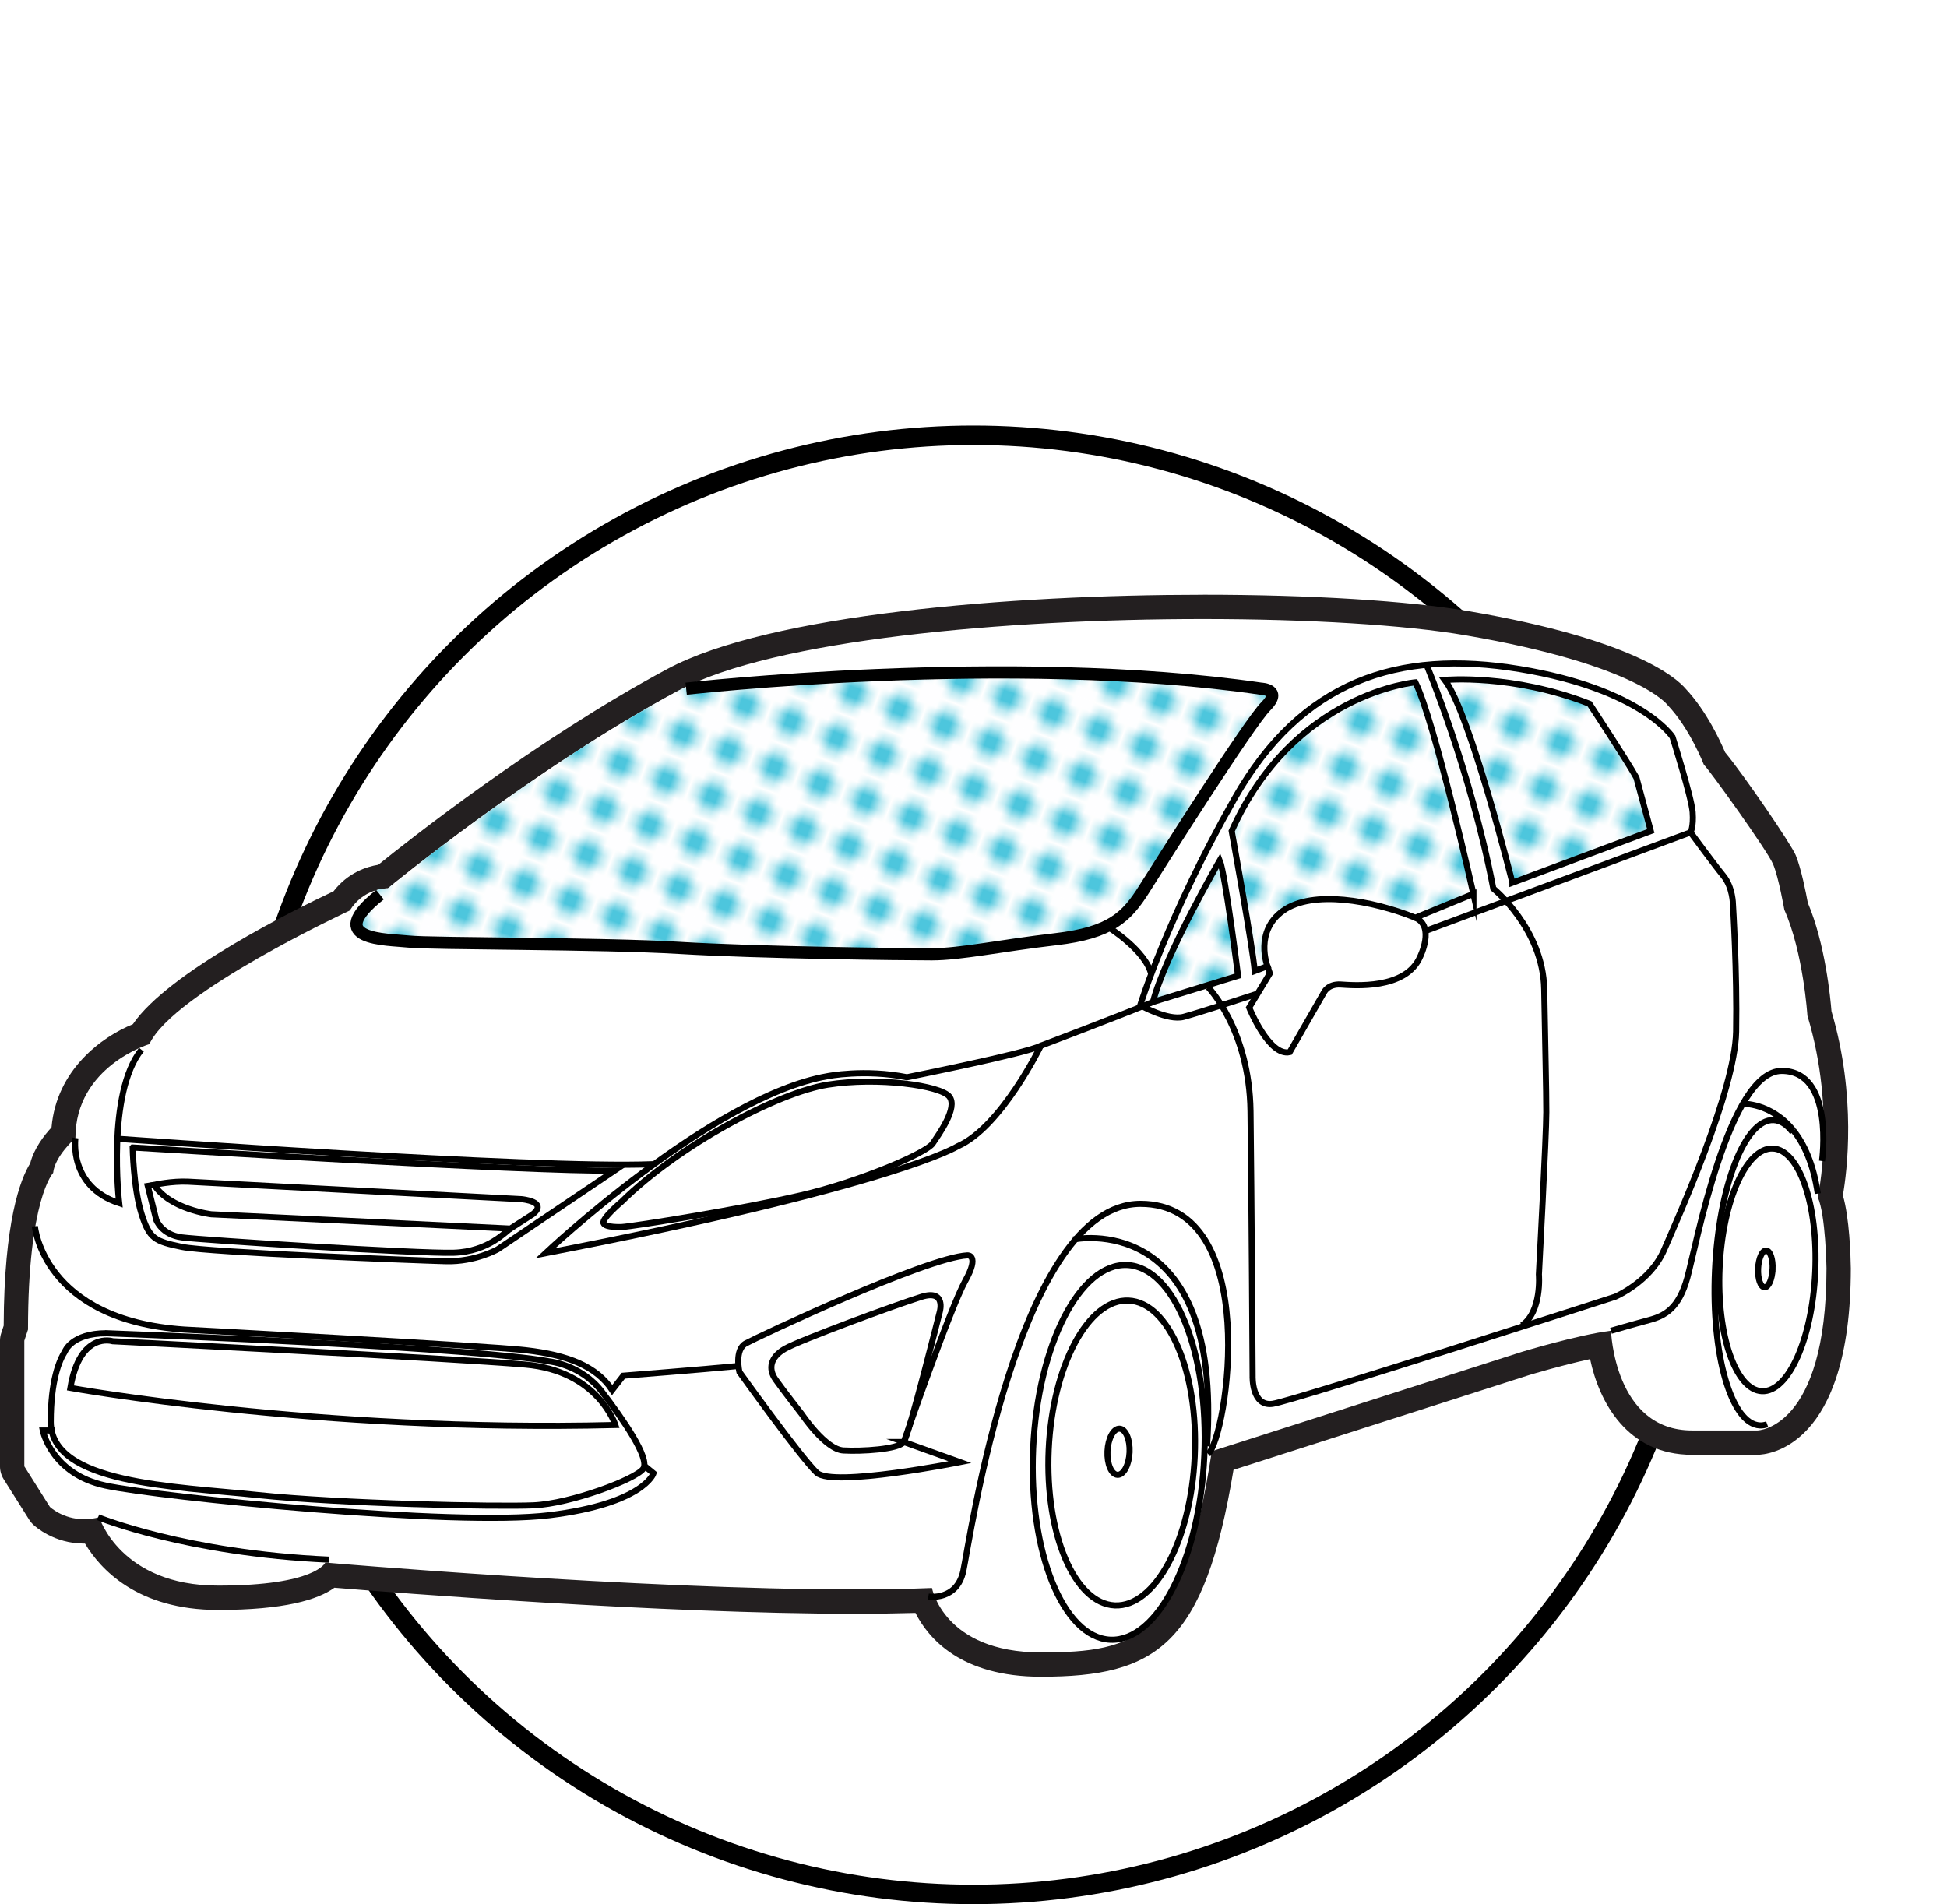 <?xml version="1.0" encoding="UTF-8" standalone="no"?>
<svg
   xmlns:dc="http://purl.org/dc/elements/1.1/"
   xmlns:cc="http://creativecommons.org/ns#"
   xmlns:rdf="http://www.w3.org/1999/02/22-rdf-syntax-ns#"
   xmlns:svg="http://www.w3.org/2000/svg"
   xmlns="http://www.w3.org/2000/svg"
   width="200"
   height="195.603"
   id="svg10845"
   version="1.1">
  <defs
     id="defs4809">
    <pattern
       patternUnits="userSpaceOnUse"
       width="5"
       height="5"
       patternTransform="rotate(20)"
       id="polka">
      <rect
         id="polka__bg"
         style="fill:#ffffff"
         width="5"
         height="5"
         x="0"
         y="0" />
      <circle
         id="polka__inner"
         r="1.5"
         cy="2"
         style="fill:#4dc6dd"
         cx="2" />
    </pattern>
  </defs>
  <g
     id="layer1"
     transform="translate(-282.081,-278.411)"
     style="display:inline">
    <ellipse
       ry="74.95"
       rx="74.951"
       cy="398.076"
       cx="382.068"
       id="path6022"
       style="color:#000000;display:inline;overflow:visible;visibility:visible;opacity:1;fill:none;fill-opacity:1;fill-rule:nonzero;stroke:#000000;stroke-width:2;stroke-miterlimit:4;stroke-dasharray:none;stroke-opacity:1;marker:none;enable-background:accumulate" />
    <g
       transform="translate(-3.1347655e-6,-1.7480468e-6)"
       id="layer1-2">
      <path
         style="fill:#ffffff;fill-opacity:1;fill-rule:nonzero;stroke:none"
         id="path2644"
         d="m 389.002,449.417 c -8.379,0 -11.206,-4.484 -12.071,-6.582 -2.138,0.075 -4.53,0.113 -7.125,0.113 -20.379,0 -49.086,-2.321 -53.763,-2.71 -1.125,1.029 -4.035,2.317 -11.554,2.317 -8.547,0 -11.89,-4.71 -12.97,-6.865 -0.266,0.031 -0.532,0.046 -0.795,0.046 -2.664,0 -4.315,-1.549 -4.383,-1.615 -0.075,-0.071 -0.14,-0.15 -0.195,-0.236 l -2.624,-4.166 c -0.125,-0.2 -0.193,-0.431 -0.193,-0.666 l 0,-12.906 c 0,-0.134 0.021,-0.265 0.064,-0.391 l 0.314,-0.954 c 0.022,-11.275 1.887,-15.239 2.644,-16.383 0.31,-1.54 1.565,-2.973 2.239,-3.65 0.281,-5.841 5.034,-9.054 7.966,-10.119 3.143,-5.284 17.72,-12.322 20.605,-13.679 1.403,-1.995 3.362,-2.434 4.294,-2.526 2.265,-1.837 16.098,-12.885 29.779,-20.211 10.29,-5.51 34.858,-7.474 54.419,-7.474 11.029,0 20.94,0.616 27.194,1.69 16.944,2.911 20.861,6.819 21.473,7.566 2.12,2.244 3.527,5.461 3.875,6.305 1.514,1.764 6.702,9.231 7.192,10.422 0.554,1.344 1.061,4.046 1.192,4.771 1.834,4.23 2.328,9.996 2.401,11.014 2.708,9.043 1.472,16.938 1.123,18.762 0.751,2.208 0.843,6.845 0.851,7.399 0,17.635 -8.002,17.925 -8.344,17.929 l -6.711,0 c -6.5,0 -8.925,-5.957 -9.464,-10.057 -3.235,0.588 -7.604,1.909 -7.654,1.924 l -31.104,9.97 c -3.014,18.961 -8.053,20.962 -18.676,20.962" />
      <path
         style="fill:#231f20;fill-opacity:1;fill-rule:nonzero;stroke:none"
         id="path2648"
         d="m 405.652,339.509 c -19.712,0 -44.515,2.002 -55.009,7.622 -13.488,7.223 -26.73,17.714 -29.706,20.121 -1.181,0.19 -3.11,0.797 -4.594,2.721 -3.97,1.875 -16.96,8.294 -20.614,13.655 -3.169,1.286 -7.84,4.669 -8.355,10.6 -0.762,0.824 -1.802,2.166 -2.189,3.686 -1.018,1.651 -2.686,5.987 -2.726,16.683 l -0.253,0.765 c -0.084,0.253 -0.126,0.516 -0.126,0.782 l 0,12.906 c 0,0.471 0.134,0.934 0.385,1.332 l 2.624,4.166 c 0.109,0.174 0.239,0.333 0.388,0.475 0.21,0.2 2.141,1.96 5.247,1.96 0.03,0 0.059,0 0.089,0 1.55,2.595 5.353,6.82 13.675,6.82 6.772,0 10.23,-1.042 11.947,-2.283 5.946,0.49 33.569,2.674 53.367,2.674 2.271,0 4.389,-0.029 6.319,-0.085 1.294,2.567 4.63,6.555 12.88,6.555 11.887,0 16.812,-3.26 19.788,-21.255 l 30.392,-9.742 c 0.015,-0.004 3.311,-1 6.24,-1.633 0.925,4.395 3.796,9.831 10.477,9.831 l 6.697,0 c 1.009,-0.011 9.607,-0.639 9.607,-19.16 -0.019,-1.281 -0.133,-5.152 -0.816,-7.495 0.417,-2.38 1.426,-10.124 -1.171,-18.914 -0.107,-1.354 -0.64,-6.918 -2.433,-11.146 -0.179,-0.975 -0.672,-3.504 -1.241,-4.885 -0.463,-1.121 -5.293,-8.193 -7.253,-10.565 -0.455,-1.077 -1.9,-4.244 -4.04,-6.52 -0.968,-1.144 -5.407,-5.081 -22.192,-7.965 -6.32,-1.086 -16.31,-1.709 -27.406,-1.709 m 0,2.5 c 10.891,0 20.788,0.609 26.984,1.673 17.753,3.05 20.738,7.155 20.738,7.155 2.288,2.395 3.737,6.14 3.737,6.14 0.395,0.299 6.549,8.854 7.12,10.242 0.573,1.389 1.144,4.661 1.144,4.661 1.961,4.411 2.369,10.874 2.369,10.874 3.022,9.966 1.062,18.645 1.062,18.645 0.816,1.796 0.899,7.309 0.899,7.309 0,16.582 -7.107,16.66 -7.107,16.66 l -6.697,0 c -8.006,0 -8.332,-10.247 -8.332,-10.247 -3.349,0.409 -9.148,2.169 -9.148,2.169 l -31.858,10.211 c -2.94,19.277 -7.594,20.666 -17.56,20.666 -9.966,0 -11.186,-6.616 -11.186,-6.616 -2.456,0.101 -5.154,0.146 -8.012,0.146 -22.336,0 -54.306,-2.76 -54.306,-2.76 0,0 -0.961,2.369 -11.009,2.369 -10.047,0 -12.214,-7.025 -12.214,-7.025 -0.555,0.145 -1.073,0.205 -1.55,0.205 -2.194,0 -3.52,-1.268 -3.52,-1.268 l -2.624,-4.166 0,-12.906 0.378,-1.144 c 0,-13.396 2.583,-16.093 2.583,-16.093 0.164,-1.715 2.288,-3.594 2.288,-3.594 0,-7.351 7.596,-9.639 7.596,-9.639 2.451,-5.309 20.585,-13.721 20.585,-13.721 1.373,-2.212 3.599,-2.285 3.888,-2.285 0.021,0 0.031,0 0.031,0 0,0 14.947,-12.33 29.896,-20.335 9.731,-5.211 33.513,-7.326 53.828,-7.326" />
      <path
         style="fill:none;stroke:#000000;stroke-width:0.625;stroke-linecap:butt;stroke-linejoin:miter;stroke-miterlimit:10;stroke-dasharray:none;stroke-opacity:1"
         id="path2652"
         d="m 388.997,385.839 c 0,0 -4.057,8.36 -8.523,10.32 0,0 -6.317,4.03 -42.369,11 0,0 17.1,-16.119 28.971,-18.189 0,0 3.812,-0.762 8.169,0.109 0,0 12.254,-2.45 13.751,-3.24 z" />
      <path
         style="fill:none;stroke:#000000;stroke-width:0.625;stroke-linecap:butt;stroke-linejoin:miter;stroke-miterlimit:10;stroke-dasharray:none;stroke-opacity:1"
         id="path2656"
         d="m 289.828,395.316 c 0,0 -0.735,4.982 4.494,6.697 0,0 -1.308,-11.273 2.286,-15.765" />
      <path
         style="fill:none;stroke:#000000;stroke-width:0.625;stroke-linecap:butt;stroke-linejoin:miter;stroke-miterlimit:10;stroke-dasharray:none;stroke-opacity:1"
         id="path2660"
         d="m 294.158,395.397 c 0,0 42.804,3.104 54.976,2.614" />
      <path
         style="fill:none;stroke:#000000;stroke-width:0.625;stroke-linecap:butt;stroke-linejoin:miter;stroke-miterlimit:10;stroke-dasharray:none;stroke-opacity:1"
         id="path2664"
         d="m 295.71,396.295 c 0,0 41.008,2.533 49.502,2.369 l -12.008,8.088 c 0,0 -2.288,1.306 -5.31,1.225 -3.022,-0.081 -24.343,-0.899 -27.12,-1.47 -2.777,-0.573 -3.35,-0.818 -4.166,-3.431 -0.818,-2.614 -0.899,-6.78 -0.899,-6.78 z" />
      <path
         style="fill:none;stroke:#000000;stroke-width:0.625;stroke-linecap:butt;stroke-linejoin:miter;stroke-miterlimit:10;stroke-dasharray:none;stroke-opacity:1"
         id="path2668"
         d="m 297.915,400.135 c 0,0 1.798,-0.409 3.513,-0.326 l 34.227,1.796 c 0,0 2.777,0.245 1.144,1.552 l -2.288,1.47 -30.715,-1.47 c 0,0 -4.247,-0.49 -5.881,-3.022 z" />
      <path
         style="fill:none;stroke:#000000;stroke-width:0.625;stroke-linecap:butt;stroke-linejoin:miter;stroke-miterlimit:10;stroke-dasharray:none;stroke-opacity:1"
         id="path2672"
         d="m 297.915,400.135 -0.654,0.109 0.871,3.485 c 0,0 0.545,1.525 2.615,1.798 2.069,0.273 24.343,1.689 27.936,1.579 3.595,-0.109 5.391,-2.232 5.827,-2.478" />
      <path
         style="fill:none;stroke:#000000;stroke-width:0.625;stroke-linecap:butt;stroke-linejoin:miter;stroke-miterlimit:10;stroke-dasharray:none;stroke-opacity:1"
         id="path2676"
         d="m 293.016,415.375 c 6.604,0.253 37.911,1.509 45.499,2.895 0,0 3.268,0.326 5.391,3.104 2.124,2.777 4.982,6.861 4.247,7.924 -0.735,1.063 -7.434,3.594 -11.273,3.757 -3.84,0.164 -19.769,-0.164 -28.346,-1.061 -8.576,-0.899 -21.239,-1.144 -21.239,-7.516 0,-4.252 0.874,-6.321 1.455,-7.227 0,0 0.672,-1.875 4.265,-1.875 z" />
      <path
         style="fill:none;stroke:#000000;stroke-width:0.625;stroke-linecap:butt;stroke-linejoin:miter;stroke-miterlimit:10;stroke-dasharray:none;stroke-opacity:1"
         id="path2680"
         d="m 447.567,415.124 c 0,0 2.288,-0.667 3.921,-1.103 1.634,-0.436 3.05,-1.199 3.921,-4.357 0.871,-3.158 4.247,-21.239 9.694,-21.239 5.445,0 4.139,9.259 4.139,9.259" />
      <path
         style="fill:url(#polka);fill-opacity:1;fill-rule:nonzero;stroke:none"
         id="path2728"
         d="m 324.056,375.138 c 2.205,0.245 19.769,0.164 27.855,0.654 8.088,0.49 22.955,0.654 25.895,0.654 2.941,0 7.108,-0.899 12.744,-1.552 5.636,-0.654 7.27,-2.288 9.068,-5.146 1.796,-2.859 10.783,-17.073 12.498,-18.789 1.716,-1.715 -0.49,-1.796 -0.49,-1.796 -25.895,-3.757 -59.06,0 -59.06,0 l -0.304,-0.04 c -0.141,0.072 -0.3,0.14 -0.436,0.214 -14.949,8.005 -29.895,20.335 -29.895,20.335 0,0 -0.504,-0.005 -1.18,0.19 l 0.365,0.458 c -5.963,4.739 0.736,4.575 2.941,4.82" />
      <path
         style="fill:none;stroke:#000000;stroke-width:1.25;stroke-linecap:butt;stroke-linejoin:miter;stroke-miterlimit:10;stroke-dasharray:none;stroke-opacity:1"
         id="path2732"
         d="m 352.564,349.162 c 0,0 33.165,-3.757 59.06,0 0,0 2.206,0.081 0.49,1.798 -1.715,1.715 -10.701,15.929 -12.498,18.788 -1.798,2.859 -3.431,4.492 -9.068,5.146 -5.636,0.654 -9.803,1.552 -12.744,1.552 -2.94,0 -17.808,-0.164 -25.895,-0.654 -8.086,-0.49 -25.65,-0.409 -27.855,-0.654 -2.206,-0.245 -8.904,-0.081 -2.941,-4.819" />
      <path
         style="fill:url(#polka);fill-opacity:1;fill-rule:nonzero;stroke:none"
         id="path2780"
         d="m 437.438,369.093 c 0,0 -4.33,-17.399 -6.944,-20.83 0,0 6.944,-0.654 14.868,2.45 0,0 3.921,5.964 4.82,7.598 l 1.47,5.473 -14.214,5.31 z" />
      <path
         style="fill:url(#polka);fill-opacity:1;fill-rule:nonzero;stroke:none"
         id="path2828"
         d="m 433.435,370.237 c 0,0 -4.003,-17.808 -5.963,-21.729 0,0 -12.499,1.061 -18.87,15.275 0,0 2.124,11.681 2.369,14.377 l 1.306,-0.49 c 0,0 -1.389,-3.594 1.634,-5.719 3.022,-2.124 9.068,-1.061 13.561,0.736 l 5.963,-2.451 z" />
      <path
         style="fill:none;stroke:#000000;stroke-width:0.625;stroke-linecap:butt;stroke-linejoin:miter;stroke-miterlimit:10;stroke-dasharray:none;stroke-opacity:1"
         id="path2832"
         d="m 433.435,370.237 c 0,0 -4.003,-17.808 -5.963,-21.729 0,0 -12.499,1.061 -18.87,15.275 0,0 2.124,11.681 2.369,14.377 l 1.306,-0.49 c 0,0 -1.389,-3.594 1.634,-5.719 3.022,-2.124 9.068,-1.061 13.561,0.736 l 5.963,-2.451 z" />
      <path
         style="fill:none;stroke:#000000;stroke-width:0.625;stroke-linecap:butt;stroke-linejoin:miter;stroke-miterlimit:10;stroke-dasharray:none;stroke-opacity:1"
         id="path2836"
         d="m 437.438,369.093 c 0,0 -4.33,-17.399 -6.944,-20.83 0,0 6.944,-0.654 14.868,2.45 0,0 3.921,5.964 4.82,7.598 l 1.47,5.473 -14.214,5.31 z" />
      <path
         style="fill:url(#polka);fill-opacity:1;fill-rule:nonzero;stroke:none"
         id="path2884"
         d="m 407.377,366.806 c 0,0 -5.636,9.721 -6.861,14.54 l 8.74,-2.695 c 0,0 -1.308,-10.456 -1.879,-11.845" />
      <path
         style="fill:none;stroke:#000000;stroke-width:0.625;stroke-linecap:butt;stroke-linejoin:miter;stroke-miterlimit:10;stroke-dasharray:none;stroke-opacity:1"
         id="path2888"
         d="m 407.377,366.806 c 0,0 -5.636,9.721 -6.861,14.54 l 8.74,-2.695 c 0,0 -1.308,-10.456 -1.879,-11.845 z" />
      <path
         style="fill:none;stroke:#000000;stroke-width:0.625;stroke-linecap:butt;stroke-linejoin:miter;stroke-miterlimit:10;stroke-dasharray:none;stroke-opacity:1"
         id="path2892"
         d="m 412.278,377.671 0.245,0.735 -2.124,3.513 c 0,0 2.042,5.065 4.166,4.575 l 3.512,-6.126 c 0,0 0.409,-0.899 1.715,-0.818 1.308,0.081 6.699,0.573 8.169,-2.859 0,0 1.552,-3.104 -0.49,-4.003" />
      <path
         style="fill:none;stroke:#000000;stroke-width:0.625;stroke-linecap:butt;stroke-linejoin:miter;stroke-miterlimit:10;stroke-dasharray:none;stroke-opacity:1"
         id="path2896"
         d="m 364.464,423.715 c 0,0 2.396,3.594 4.247,3.704 1.853,0.109 5.664,-0.11 6.209,-0.871 0.545,-0.763 3.703,-13.398 3.703,-13.398 0,0 0.654,-2.288 -1.851,-1.525 -2.505,0.762 -12.525,4.466 -14.05,5.338 -1.525,0.871 -1.742,2.069 -0.98,3.159 0.762,1.089 2.723,3.594 2.723,3.594 z" />
      <path
         style="fill:none;stroke:#000000;stroke-width:0.625;stroke-linecap:butt;stroke-linejoin:miter;stroke-miterlimit:10;stroke-dasharray:none;stroke-opacity:1"
         id="path2900"
         d="m 428.616,346.711 c 0,0 4.466,10.565 6.861,22.981 0,0 5.12,4.139 5.229,10.348 0.109,6.209 0.217,10.238 0.217,12.634 0,2.396 -0.762,16.665 -0.762,16.665 0,0 0.328,3.811 -1.742,5.228" />
      <path
         style="fill:none;stroke:#000000;stroke-width:0.625;stroke-linecap:butt;stroke-linejoin:miter;stroke-miterlimit:10;stroke-dasharray:none;stroke-opacity:1"
         id="path2904"
         d="m 388.997,385.839 c 0,0 8.686,-3.295 11.518,-4.492" />
      <path
         style="fill:none;stroke:#000000;stroke-width:0.625;stroke-linecap:butt;stroke-linejoin:miter;stroke-miterlimit:10;stroke-dasharray:none;stroke-opacity:1"
         id="path2908"
         d="m 428.507,374.049 27.229,-10.129 c 0,0 2.396,3.268 3.376,4.465 0.981,1.198 0.981,2.941 0.981,2.941 0,0 0.435,6.97 0.326,13.07 -0.109,6.099 -5.99,19.169 -7.406,22.436 -1.416,3.268 -5.01,4.793 -5.01,4.793 0,0 -33.002,10.674 -35.18,11 -2.179,0.328 -2.07,-2.831 -2.07,-2.831 0,0 -0.109,-18.843 -0.217,-27.229 -0.109,-8.387 -4.356,-12.744 -4.356,-12.744" />
      <path
         style="fill:none;stroke:#000000;stroke-width:0.625;stroke-linecap:butt;stroke-linejoin:miter;stroke-miterlimit:10;stroke-dasharray:none;stroke-opacity:1"
         id="path2912"
         d="m 455.736,363.92 c 0,0 0.326,-0.545 0.217,-2.069 -0.109,-1.525 -2.069,-7.734 -2.069,-7.734 0,0 -3.159,-4.901 -15.685,-6.97 -12.525,-2.07 -22.436,1.198 -29.297,13.287 -6.863,12.09 -9.694,21.239 -9.694,21.239 0,0 2.831,1.634 4.465,1.198 1.634,-0.435 7.625,-2.396 7.625,-2.396" />
      <path
         style="fill:none;stroke:#000000;stroke-width:0.625;stroke-linecap:butt;stroke-linejoin:miter;stroke-miterlimit:10;stroke-dasharray:none;stroke-opacity:1"
         id="path2916"
         d="m 395.941,373.668 c 0,0 3.921,2.451 4.411,4.901" />
      <path
         style="fill:none;stroke:#000000;stroke-width:0.625;stroke-linecap:butt;stroke-linejoin:miter;stroke-miterlimit:10;stroke-dasharray:none;stroke-opacity:1"
         id="path2920"
         d="m 345.948,404.464 c 1.308,-0.081 12.499,-1.879 18.461,-3.268 5.964,-1.389 12.825,-4.33 13.479,-5.31 0.654,-0.98 2.614,-3.676 1.715,-4.819 -0.899,-1.144 -7.351,-2.042 -12.498,-1.226 -5.146,0.818 -15.276,6.209 -21.157,12.009 0,0 -2.042,1.715 -1.879,2.205 0.164,0.49 1.879,0.409 1.879,0.409 z" />
      <path
         style="fill:none;stroke:#000000;stroke-width:0.625;stroke-linecap:butt;stroke-linejoin:miter;stroke-miterlimit:10;stroke-dasharray:none;stroke-opacity:1"
         id="path2924"
         d="m 289.311,420.992 c 0,0 25.269,4.575 55.983,3.812 0,0 -1.742,-5.555 -9.258,-6.209 -7.515,-0.654 -42.369,-2.396 -42.369,-2.396 0,0 -3.376,-1.089 -4.356,4.793 z" />
      <path
         style="fill:none;stroke:#000000;stroke-width:0.625;stroke-linecap:butt;stroke-linejoin:miter;stroke-miterlimit:10;stroke-dasharray:none;stroke-opacity:1"
         id="path2928"
         d="m 287.706,425.368 -1.228,0 c 0,0 0.871,4.456 6.426,5.654 5.555,1.199 35.943,4.244 45.636,3.045 9.694,-1.198 10.674,-4.304 10.674,-4.304 l -0.856,-0.7" />
      <path
         style="fill:none;stroke:#000000;stroke-width:0.625;stroke-linecap:butt;stroke-linejoin:miter;stroke-miterlimit:10;stroke-dasharray:none;stroke-opacity:1"
         id="path2932"
         d="m 374.92,426.547 5.772,2.069 c 0,0 -13.07,2.615 -14.704,1.09 -1.634,-1.525 -7.951,-10.348 -7.951,-10.348 0,0 -0.544,-2.288 0.654,-2.94 1.199,-0.654 18.516,-8.822 22.764,-9.041 0,0 1.308,-0.109 -0.217,2.615 -1.525,2.723 -6.317,16.555 -6.317,16.555 z" />
      <path
         style="fill:none;stroke:#000000;stroke-width:0.625;stroke-linecap:butt;stroke-linejoin:miter;stroke-miterlimit:10;stroke-dasharray:none;stroke-opacity:1"
         id="path2936"
         d="m 404.807,428.015 c -0.39,8.648 -4.064,15.506 -8.207,15.32 -4.143,-0.186 -7.185,-7.349 -6.796,-15.996 0.39,-8.648 4.065,-15.506 8.207,-15.32 4.143,0.186 7.186,7.349 6.796,15.996 z" />
      <path
         style="fill:none;stroke:#000000;stroke-width:0.625;stroke-linecap:butt;stroke-linejoin:miter;stroke-miterlimit:10;stroke-dasharray:none;stroke-opacity:1"
         id="path2940"
         d="m 405.789,428.01 c -0.479,10.63 -4.803,19.07 -9.656,18.851 -4.855,-0.219 -8.402,-9.014 -7.924,-19.644 0.48,-10.63 4.803,-19.069 9.658,-18.85 4.854,0.217 8.401,9.012 7.923,19.642 z" />
      <path
         style="fill:none;stroke:#000000;stroke-width:0.625;stroke-linecap:butt;stroke-linejoin:miter;stroke-miterlimit:10;stroke-dasharray:none;stroke-opacity:1"
         id="path2944"
         d="m 398.114,427.601 c -0.059,1.309 -0.615,2.346 -1.241,2.319 -0.627,-0.029 -1.087,-1.113 -1.029,-2.421 0.059,-1.309 0.615,-2.346 1.241,-2.317 0.627,0.028 1.088,1.111 1.029,2.42 z" />
      <path
         style="fill:none;stroke:#000000;stroke-width:0.625;stroke-linecap:butt;stroke-linejoin:miter;stroke-miterlimit:10;stroke-dasharray:none;stroke-opacity:1"
         id="path2948"
         d="m 468.545,409.087 c -0.31,6.884 -2.76,12.365 -5.473,12.242 -2.712,-0.121 -4.659,-5.801 -4.349,-12.685 0.31,-6.884 2.76,-12.365 5.473,-12.244 2.711,0.122 4.659,5.803 4.349,12.686 z" />
      <path
         style="fill:none;stroke:#000000;stroke-width:0.625;stroke-linecap:butt;stroke-linejoin:miter;stroke-miterlimit:10;stroke-dasharray:none;stroke-opacity:1"
         id="path2952"
         d="m 463.609,424.727 c -0.247,0.09 -0.499,0.131 -0.752,0.119 -2.934,-0.131 -4.995,-7.26 -4.605,-15.922 0.39,-8.661 3.085,-15.576 6.019,-15.444 0.709,0.031 1.366,0.471 1.951,1.242" />
      <path
         style="fill:none;stroke:#000000;stroke-width:0.625;stroke-linecap:butt;stroke-linejoin:miter;stroke-miterlimit:10;stroke-dasharray:none;stroke-opacity:1"
         id="path2956"
         d="m 464.165,408.8 c -0.048,1.041 -0.417,1.871 -0.829,1.853 -0.41,-0.019 -0.705,-0.877 -0.657,-1.919 0.046,-1.042 0.417,-1.873 0.828,-1.854 0.411,0.019 0.705,0.879 0.659,1.92 z" />
      <path
         style="fill:none;stroke:#000000;stroke-width:0.625;stroke-linecap:butt;stroke-linejoin:miter;stroke-miterlimit:10;stroke-dasharray:none;stroke-opacity:1"
         id="path2960"
         d="m 392.346,405.744 c 0,0 15.358,-3.268 13.724,21.239" />
      <path
         style="fill:none;stroke:#000000;stroke-width:0.625;stroke-linecap:butt;stroke-linejoin:miter;stroke-miterlimit:10;stroke-dasharray:none;stroke-opacity:1"
         id="path2964"
         d="m 466.308,394.552 c 1.095,1.369 2.053,3.417 2.499,6.481" />
      <path
         style="fill:none;stroke:#000000;stroke-width:0.625;stroke-linecap:butt;stroke-linejoin:miter;stroke-miterlimit:10;stroke-dasharray:none;stroke-opacity:1"
         id="path2968"
         d="m 461.046,391.803 c 0,0 2.941,-0.151 5.263,2.749" />
      <path
         style="fill:none;stroke:#000000;stroke-width:0.625;stroke-linecap:butt;stroke-linejoin:miter;stroke-miterlimit:10;stroke-dasharray:none;stroke-opacity:1"
         id="path2972"
         d="m 292.156,434.28 c 0,0 9.026,3.703 23.73,4.356" />
      <path
         style="fill:none;stroke:#000000;stroke-width:0.625;stroke-linecap:butt;stroke-linejoin:miter;stroke-miterlimit:10;stroke-dasharray:none;stroke-opacity:1"
         id="path2976"
         d="m 285.662,404.382 c 0,0 0.818,9.639 15.357,10.619 0,0 30.878,1.634 35.125,2.125 4.249,0.49 7.189,1.634 8.822,4.084 l 1.144,-1.47 c 0,0 8.332,-0.654 11.6,-0.98" />
      <path
         style="fill:none;stroke:#000000;stroke-width:0.625;stroke-linecap:butt;stroke-linejoin:miter;stroke-miterlimit:10;stroke-dasharray:none;stroke-opacity:1"
         id="path2980"
         d="m 406.182,427.784 c 1.985,-1.765 5.625,-25.701 -6.949,-25.701 -12.575,0 -17.539,34.636 -18.201,37.725 -0.661,3.089 -3.59,2.62 -3.59,2.62" />
    </g>
  </g>
</svg>
